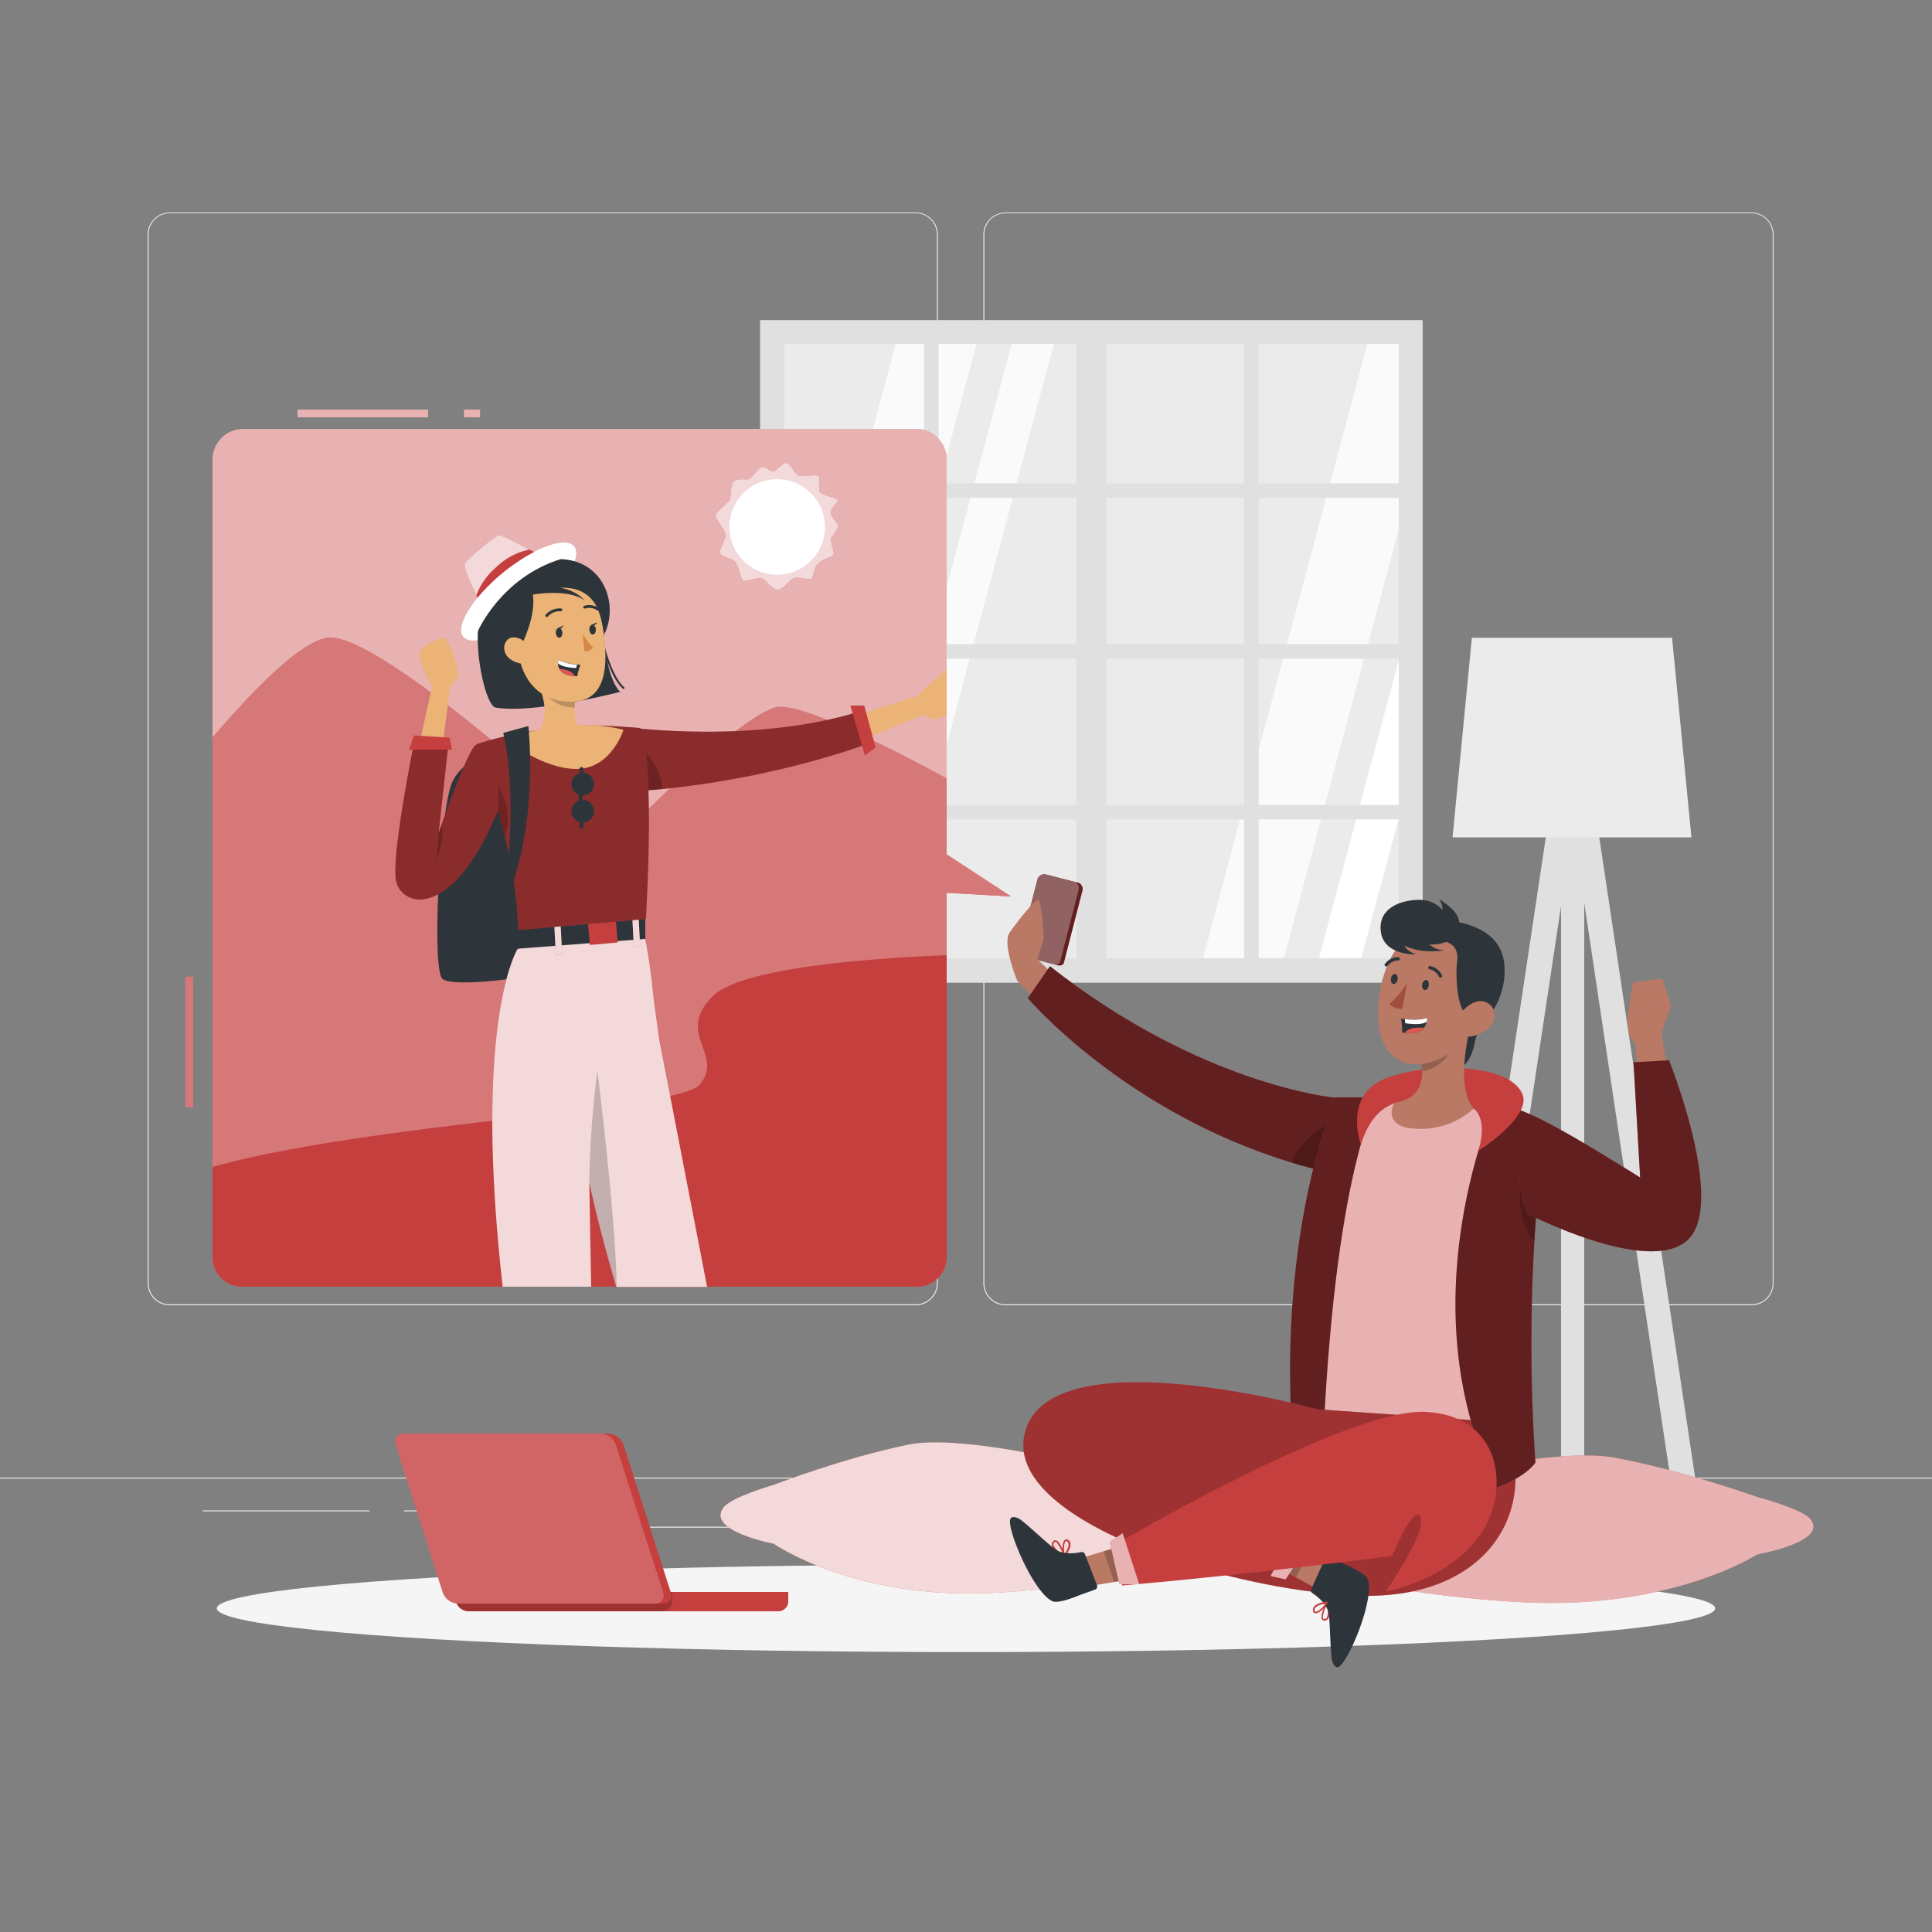 <svg xmlns="http://www.w3.org/2000/svg" viewBox="0 0 500 500"><rect x="0" y="0" width="500" height="500" fill="#808080" stroke="none"/><g id="freepik--background-complete--inject-2"><rect y="382.4" width="500" height="0.25" style="fill:#ebebeb"></rect><rect x="416.78" y="398.49" width="33.12" height="0.25" style="fill:#ebebeb"></rect><rect x="322.53" y="401.21" width="8.69" height="0.25" style="fill:#ebebeb"></rect><rect x="396.59" y="389.21" width="19.19" height="0.25" style="fill:#ebebeb"></rect><rect x="52.46" y="390.89" width="43.19" height="0.25" style="fill:#ebebeb"></rect><rect x="104.56" y="390.89" width="6.33" height="0.25" style="fill:#ebebeb"></rect><rect x="131.47" y="395.11" width="93.68" height="0.25" style="fill:#ebebeb"></rect><path d="M237,337.8H43.91a5.71,5.71,0,0,1-5.7-5.71V60.66A5.71,5.71,0,0,1,43.91,55H237a5.71,5.71,0,0,1,5.71,5.71V332.09A5.71,5.71,0,0,1,237,337.8ZM43.91,55.2a5.46,5.46,0,0,0-5.45,5.46V332.09a5.46,5.46,0,0,0,5.45,5.46H237a5.47,5.47,0,0,0,5.46-5.46V60.66A5.47,5.47,0,0,0,237,55.2Z" style="fill:#ebebeb"></path><path d="M453.31,337.8H260.21a5.72,5.72,0,0,1-5.71-5.71V60.66A5.72,5.72,0,0,1,260.21,55h193.1A5.71,5.71,0,0,1,459,60.66V332.09A5.71,5.71,0,0,1,453.31,337.8ZM260.21,55.2a5.47,5.47,0,0,0-5.46,5.46V332.09a5.47,5.47,0,0,0,5.46,5.46h193.1a5.47,5.47,0,0,0,5.46-5.46V60.66a5.47,5.47,0,0,0-5.46-5.46Z" style="fill:#ebebeb"></path><rect x="196.7" y="82.84" width="171.49" height="171.49" style="fill:#e0e0e0"></rect><rect x="203" y="89" width="159" height="159" style="fill:#ebebeb"></rect><polygon points="252.74 89 210.21 247.93 210.19 248 203 248 203 196.6 231.8 89 252.74 89" style="fill:#fafafa"></polygon><polygon points="272.76 89 230.23 247.93 230.21 248 219.27 248 219.29 247.93 261.82 89 272.76 89" style="fill:#fafafa"></polygon><polygon points="362 89 362 136.93 332.29 247.93 332.27 248 311.33 248 311.35 247.93 353.88 89 362 89" style="fill:#fafafa"></polygon><polygon points="362 170.85 362 211.73 352.3 247.93 352.28 248 341.34 248 341.36 247.93 362 170.85" style="fill:#fff"></polygon><rect x="278.57" y="84.96" width="7.74" height="167.24" style="fill:#e0e0e0"></rect><rect x="321.99" y="84.96" width="3.74" height="167.24" style="fill:#e0e0e0"></rect><rect x="239.16" y="84.96" width="3.74" height="167.24" style="fill:#e0e0e0"></rect><rect x="280.57" y="43.34" width="3.74" height="167.24" transform="translate(409.41 -155.48) rotate(90)" style="fill:#e0e0e0"></rect><rect x="280.57" y="84.96" width="3.74" height="167.24" transform="translate(451.02 -113.86) rotate(90)" style="fill:#e0e0e0"></rect><rect x="280.57" y="126.58" width="3.74" height="167.24" transform="translate(492.64 -72.24) rotate(90)" style="fill:#e0e0e0"></rect><polygon points="381.64 383 403.99 234.51 403.99 383 409.99 383 409.99 233.58 432.36 383 438.79 383 410.79 195.97 409.99 196.08 409.99 190 403.99 190 403.99 196.06 403.17 195.97 375.09 383 381.64 383" style="fill:#e0e0e0"></polygon><polygon points="437.74 216.71 375.92 216.71 380.92 165.05 432.73 165.05 437.74 216.71" style="fill:#ebebeb"></polygon></g><g id="freepik--Shadow--inject-2"><ellipse id="freepik--path--inject-2" cx="250" cy="416.24" rx="193.89" ry="11.32" style="fill:#f5f5f5"></ellipse></g><g id="freepik--Bubble--inject-2"><path d="M261.63,232,245,221.12V119a8,8,0,0,0-7.69-8H62.68A7.94,7.94,0,0,0,55,119V248.36A7.64,7.64,0,0,0,62.68,256H237.31a7.64,7.64,0,0,0,7.69-7.64V231.05Z" style="fill:#C53F3F"></path><path d="M261.63,232,245,221.12V119a8,8,0,0,0-7.69-8H62.68A7.94,7.94,0,0,0,55,119V248.36A7.64,7.64,0,0,0,62.68,256H237.31a7.64,7.64,0,0,0,7.69-7.64V231.05Z" style="fill:#fff;opacity:0.6;isolation:isolate"></path><path d="M261.63,232,245,231.05v94.31a7.64,7.64,0,0,1-7.69,7.64H62.68A7.64,7.64,0,0,1,55,325.36V190.86c9.85-11.56,22.22-24.43,29.5-25.81,13.5-2.55,74,53.78,74,53.78s30.5-32.1,42-35.71c5.29-1.67,24.89,7.71,44.5,18.32v19.68Z" style="fill:#C53F3F"></path><path d="M261.63,232,245,231.05v94.31a7.64,7.64,0,0,1-7.69,7.64H62.68A7.64,7.64,0,0,1,55,325.36V190.86c9.85-11.56,22.22-24.43,29.5-25.81,13.5-2.55,74,53.78,74,53.78s30.5-32.1,42-35.71c5.29-1.67,24.89,7.71,44.5,18.32v19.68Z" style="fill:#fff;opacity:0.3;isolation:isolate"></path><path d="M200.13,122c1-.11,2.5-2.62,3.62-2.12s2,3,3.13,3.25,4.12-.38,4.87,0-.25,3.5.63,4.37,4.37,1.38,4.5,1.88-2.13,2.25-1.88,3.5,2.14,2.62,1.88,3.5a22.87,22.87,0,0,1-1.75,2.87c-.38.75.87,3.63.62,4.25s-2.5,1-3.87,2.25-1.25,3.07-1.75,3.85-2.88-.4-4.5,0-2.75,3.14-4.5,3-2.88-3-4.38-3-3.87,1.15-4.5.65-1.12-3.87-2-4.87-3.5-1.13-3.87-2.13,1.37-3.51,1.37-4.75-2.62-4.25-2.62-5,2.87-3.12,3.62-4,0-3.87,1.13-4.87,2.62-.38,3.75-.63,2.5-2.87,3.5-3.12S199.33,122.08,200.13,122Z" style="fill:#C53F3F"></path><path d="M200.13,122c1-.11,2.5-2.62,3.62-2.12s2,3,3.13,3.25,4.12-.38,4.87,0-.25,3.5.63,4.37,4.37,1.38,4.5,1.88-2.13,2.25-1.88,3.5,2.14,2.62,1.88,3.5a22.87,22.87,0,0,1-1.75,2.87c-.38.75.87,3.63.62,4.25s-2.5,1-3.87,2.25-1.25,3.07-1.75,3.85-2.88-.4-4.5,0-2.75,3.14-4.5,3-2.88-3-4.38-3-3.87,1.15-4.5.65-1.12-3.87-2-4.87-3.5-1.13-3.87-2.13,1.37-3.51,1.37-4.75-2.62-4.25-2.62-5,2.87-3.12,3.62-4,0-3.87,1.13-4.87,2.62-.38,3.75-.63,2.5-2.87,3.5-3.12S199.33,122.08,200.13,122Z" style="fill:#fff;opacity:0.8;isolation:isolate"></path><circle cx="201.13" cy="136.38" r="12.37" style="fill:#fff"></circle><path d="M245,247.21v78.15a7.64,7.64,0,0,1-7.69,7.64H62.68A7.64,7.64,0,0,1,55,325.36V302c41.66-11.59,120.22-14.47,126.06-21.3,6.65-7.78-6.6-13.07,3.51-23C192.49,250,229.39,247.8,245,247.21Z" style="fill:#C53F3F"></path><rect x="120.07" y="106" width="4.18" height="2" style="fill:#C53F3F"></rect><rect x="77.01" y="106" width="33.8" height="2" style="fill:#C53F3F"></rect><g style="opacity:0.6;isolation:isolate"><rect x="120.07" y="106" width="4.18" height="2" style="fill:#fff"></rect></g><g style="opacity:0.6;isolation:isolate"><rect x="77.01" y="106" width="33.8" height="2" style="fill:#fff"></rect></g><rect x="48" y="252.76" width="2" height="33.8" style="fill:#C53F3F"></rect><g style="opacity:0.3;isolation:isolate"><rect x="48" y="252.76" width="2" height="33.8" style="fill:#fff"></rect></g><path d="M237,180.28l-20.11,6.37,2.31,6.37L239,185s1.72.81,2.4,1.08S245,185,245,185V173.15Z" style="fill:#ebb376"></path><path d="M225.28,192.2s-21.15,8.34-51.15,11.72l-2.64.28c-1.69.16-3.41.3-5.15.42l-1-2.13-1.47-3.08-1.51-11.22s33.71,4.62,61.37-4.47Z" style="fill:#C53F3F"></path><path d="M225.28,192.2s-21.15,8.34-51.15,11.72l-2.64.28c-1.69.16-3.41.3-5.15.42l-1-2.13-1.47-3.08-1.51-11.22s33.71,4.62,61.37-4.47Z" style="opacity:0.3;isolation:isolate"></path><polygon points="220.07 182.62 223.83 195.48 226.61 193.45 223.66 182.6 220.07 182.62" style="fill:#C53F3F"></polygon><path d="M171.49,204.2c-1.69.16-3.41.3-5.15.42l-1-2.13,1-8.49A16.31,16.31,0,0,1,171.49,204.2Z" style="opacity:0.2;isolation:isolate"></path><path d="M141.51,251.33c-2.71,1.47-24.13,4.43-27,2s-.69-43.45,2.48-50.83,19.35-14.22,24.51-10.38S151.68,245.83,141.51,251.33Z" style="fill:#2e353a"></path><path d="M153,333,152.5,306c1.76,8,4.05,17,7,27.05H183l-12.43-64.2-1.46-10.7A146.33,146.33,0,0,0,166.36,240L134,245.52s-11.71,18-3.91,87.48Z" style="fill:#C53F3F"></path><path d="M153,333,152.5,306c1.76,8,4.05,17,7,27.05H183l-12.43-64.2-1.46-10.7A146.33,146.33,0,0,0,166.36,240L134,245.52s-11.71,18-3.91,87.48Z" style="fill:#fff;opacity:0.8;isolation:isolate"></path><path d="M140.25,143.92l-15.54,13s-.64-1.22-1.44-2.86c0,0,0,0,0,0-1.5-3.07-3.53-7.61-2.94-8.42.92-1.25,7.84-7,8.7-7.17.55-.11,4.91,2.1,8,3.74C138.86,143.17,140.25,143.92,140.25,143.92Z" style="fill:#C53F3F"></path><path d="M140.25,143.92l-15.54,13s-.64-1.22-1.44-2.86c0,0,0,0,0,0-1.5-3.07-3.53-7.61-2.94-8.42.92-1.25,7.84-7,8.7-7.17.55-.11,4.91,2.1,8,3.74C138.86,143.17,140.25,143.92,140.25,143.92Z" style="fill:#fff;opacity:0.8;isolation:isolate"></path><path d="M140.25,143.92l-15.54,13s-.64-1.22-1.44-2.86c0,0,0,0,0,0a18,18,0,0,1,5.23-7.34,17.43,17.43,0,0,1,8.56-4.51C138.86,143.17,140.25,143.92,140.25,143.92Z" style="fill:#C53F3F"></path><ellipse cx="134.24" cy="153.08" rx="18.5" ry="6.33" transform="translate(-66.54 119.3) rotate(-39.2)" style="fill:#fff"></ellipse><path d="M155.63,165s2.12,9.93,5.75,13.05" style="fill:none;stroke:#2e353a;stroke-linecap:round;stroke-linejoin:round;stroke-width:0.5px"></path><path d="M132.63,149s2.5-5.12,13.25-4.25,14.25,12.21,10.43,19.54c0,0,.44,10.94,4.19,14.76,0,0-21.95,5.76-32.25,4.07-2.29-.38-5.26-12.58-4.5-20.89C124.48,154.24,127.91,148.46,132.63,149Z" style="fill:#2e353a"></path><path d="M114.52,193l2-15.23s2.07-2.05,2.07-3.38-2.38-8.94-3.42-9.3-6.63,2.29-6.73,4,2.9,8,3.42,8.46l-4,17.9Z" style="fill:#ebb376"></path><polygon points="134 240.68 134 245.52 167 242.99 167 237.27 134 240.68" style="fill:#2e353a"></polygon><rect x="152.39" y="238.76" width="7.24" height="5.49" transform="translate(-20.92 14.88) rotate(-5.12)" style="fill:#C53F3F"></rect><rect x="143.65" y="238.69" width="1.64" height="8.35" transform="translate(-12.2 7.69) rotate(-2.92)" style="fill:#C53F3F"></rect><rect x="143.65" y="238.69" width="1.64" height="8.35" transform="translate(-12.2 7.69) rotate(-2.92)" style="fill:#fff;opacity:0.8;isolation:isolate"></rect><rect x="163.81" y="236.48" width="1.64" height="8.35" transform="translate(-12.05 8.7) rotate(-2.92)" style="fill:#C53F3F"></rect><rect x="163.81" y="236.48" width="1.64" height="8.35" transform="translate(-12.05 8.7) rotate(-2.92)" style="fill:#fff;opacity:0.8;isolation:isolate"></rect><path d="M167.14,237.85l-33,2.85a117.34,117.34,0,0,0-3.51-24.24c-.79-3.16-1.78-6.69-3.05-10.77-.68-2.18-1.43-4.52-2.27-7-.63-1.91-1.31-3.94-2.06-6.08a98,98,0,0,1,13.7-3.31,105.2,105.2,0,0,1,14.82-1.56c6.42,0,13.8.67,13.8.67s1.05.25,1.71,7.06C167.87,201.82,168.46,214.6,167.14,237.85Z" style="fill:#C53F3F"></path><path d="M167.14,237.85l-33,2.85a117.34,117.34,0,0,0-3.51-24.24c-.79-3.16-1.78-6.69-3.05-10.77-.68-2.18-1.43-4.52-2.27-7-.63-1.91-1.31-3.94-2.06-6.08a98,98,0,0,1,13.7-3.31,105.2,105.2,0,0,1,14.82-1.56c6.42,0,13.8.67,13.8.67s1.05.25,1.71,7.06C167.87,201.82,168.46,214.6,167.14,237.85Z" style="opacity:0.3;isolation:isolate"></path><path d="M149,195c-8.14-1-10.58-4.52-10.58-4.52,5.16-4.87.87-13.31.87-13.31l9.79,1.83a27.67,27.67,0,0,0-.38,4.13c-.08,5.94,2.61,6,2.61,6C153.07,192.34,149,195,149,195Z" style="fill:#ebb376"></path><path d="M149.12,179a27.67,27.67,0,0,0-.38,4.13c-6.61,0-9.41-6-9.41-6Z" style="opacity:0.2;isolation:isolate"></path><path d="M143.71,151.61c8.51-.46,11.5,3.95,12.6,12.68,1.38,10.92-.62,18.84-11.39,17.08C130.29,179,129.57,152.39,143.71,151.61Z" style="fill:#ebb376"></path><path d="M150.79,164.12a17.81,17.81,0,0,0,2.67,3.39,2.36,2.36,0,0,1-2.2,1.09Z" style="fill:#d58745"></path><path d="M145.54,163.71c.05.7-.28,1.29-.75,1.33s-.88-.5-.94-1.2.28-1.29.75-1.33S145.48,163,145.54,163.71Z" style="fill:#2e353a"></path><path d="M144.4,162.56l1.48-.72S145.22,163.18,144.4,162.56Z" style="fill:#2e353a"></path><path d="M154.21,162.88c0,.7-.28,1.3-.75,1.33s-.88-.5-.94-1.2.28-1.29.74-1.33S154.15,162.18,154.21,162.88Z" style="fill:#2e353a"></path><path d="M153.07,161.73l1.48-.71S153.89,162.36,153.07,161.73Z" style="fill:#2e353a"></path><path d="M145.13,157.83a4.43,4.43,0,0,0-3.62,1.49" style="fill:none;stroke:#2e353a;stroke-linecap:round;stroke-linejoin:round;stroke-width:0.725px"></path><path d="M151.3,157.14a4,4,0,0,1,3.43.51" style="fill:none;stroke:#2e353a;stroke-linecap:round;stroke-linejoin:round;stroke-width:0.725px"></path><path d="M150.21,172a21.15,21.15,0,0,0-.83,3,5.24,5.24,0,0,1-.56,0c-2.49-.11-3.6-1-4.09-1.92a3.16,3.16,0,0,1-.32-1.49,2.81,2.81,0,0,1,.11-.86,11.71,11.71,0,0,0,4.84,1.23C149.88,172,150.21,172,150.21,172Z" style="fill:#2e353a"></path><path d="M149.36,172l-.27.88c-2.35-.11-4-.51-4.68-1.25a2.81,2.81,0,0,1,.11-.86A11.71,11.71,0,0,0,149.36,172Z" style="fill:#fff"></path><path d="M148.82,175c-2.49-.11-3.6-1-4.09-1.92a8,8,0,0,1,2.74.67A3,3,0,0,1,148.82,175Z" style="fill:#de5753"></path><path d="M135.19,166.47s3.6-7.21,2.7-12.58c0,0,16.49-7.81,18.26,9.26,0,0,.82-15.29-13.83-14.83s-13.42,21.87-5.51,27.83C136.81,176.15,133,171,135.19,166.47Z" style="fill:#2e353a"></path><path d="M136.68,168.19a3.73,3.73,0,0,0-4.21-3.19c-2.62.43-3.58,5.91,3.05,6.86C136.48,172,137,171,136.68,168.19Z" style="fill:#ebb376"></path><path d="M137.89,153.89s9-1.68,13.41,1.49c0,0-4.37-5.5-13.84-2.63Z" style="fill:#2e353a"></path><path d="M130.62,216.46c-.79-3.16-1.78-6.69-3.05-10.77a10.41,10.41,0,0,1,1.29-2.28S133.18,209.64,130.62,216.46Z" style="opacity:0.2;isolation:isolate"></path><path d="M128.83,209.89c-12.08,28.86-24.91,24.69-26.32,18.14-1.34-6.2,4.49-35,4.49-35h9l-2.14,19.4-.34,3.09.72-2c2-5.72,7.8-21.45,9.09-20.67C130.63,197.18,128.83,209.89,128.83,209.89Z" style="fill:#C53F3F"></path><path d="M128.83,209.89c-12.08,28.86-24.91,24.69-26.32,18.14-1.34-6.2,4.49-35,4.49-35h9l-2.14,19.4-.34,3.09.72-2c2-5.72,7.8-21.45,9.09-20.67C130.63,197.18,128.83,209.89,128.83,209.89Z" style="opacity:0.3;isolation:isolate"></path><path d="M112.66,222.92c.68-1.67.86-7.43.86-7.43l.72-2C115.29,217.29,113.12,222,112.66,222.92Z" style="opacity:0.2;isolation:isolate"></path><polygon points="107.17 190.33 105.83 194 117 194 116.35 190.9 107.17 190.33" style="fill:#C53F3F"></polygon><path d="M130.91,191.38s9.56,7.75,18.45,7.62,12-10.12,12-10.12S147.58,184.79,130.91,191.38Z" style="fill:#ebb376"></path><path d="M123.67,163.33s6-13.85,21.44-18.63l.48-3.7s-7.54.48-16.56,8.2-7.11,14.92-7.11,14.92Z" style="fill:#fff"></path><circle cx="150.81" cy="209.94" r="2.92" style="fill:#2e353a"></circle><circle cx="150.81" cy="202.94" r="2.92" style="fill:#2e353a"></circle><path d="M150.5,199v6.56a1.85,1.85,0,0,0,0,1.94V214" style="fill:none;stroke:#2e353a;stroke-linecap:round;stroke-linejoin:round"></path><path d="M136.74,187.9s2.42,21.1-3.83,40.1H131s3-22-.76-38.33Z" style="fill:#2e353a"></path><path d="M159.6,333c-.35-19.36-5-55.79-5-55.79A253.89,253.89,0,0,0,152.5,306c1.76,8,4.05,17,7,27.05Z" style="opacity:0.2;isolation:isolate"></path></g><g id="freepik--Pillow-2--inject-2"><path d="M187.27,390.08c2.1-2.7,12.95-5.8,12.95-5.8s18.3-7.07,35-10.44,61.52,9.31,61.52,9.31,22.72-3.82,30.6,6.31-33.77,20.82-70,22.76-57.1-12.69-57.1-12.69S182.52,396.18,187.27,390.08Z" style="fill:#C53F3F"></path><path d="M187.27,390.08c2.1-2.7,12.95-5.8,12.95-5.8s18.3-7.07,35-10.44,61.52,9.31,61.52,9.31,22.72-3.82,30.6,6.31-33.77,20.82-70,22.76-57.1-12.69-57.1-12.69S182.52,396.18,187.27,390.08Z" style="fill:#fff;opacity:0.8;isolation:isolate"></path></g><g id="freepik--Pillow-1--inject-2"><path d="M468.48,393.07c-2.22-2.63-13.69-5.66-13.69-5.66s-19.33-6.9-37-10.19-65,9.09-65,9.09-24-3.73-32.34,6.16,35.69,20.31,74,22.21,60.32-12.39,60.32-12.39S473.5,399,468.48,393.07Z" style="fill:#C53F3F"></path><path d="M468.48,393.07c-2.22-2.63-13.69-5.66-13.69-5.66s-19.33-6.9-37-10.19-65,9.09-65,9.09-24-3.73-32.34,6.16,35.69,20.31,74,22.21,60.32-12.39,60.32-12.39S473.5,399,468.48,393.07Z" style="fill:#fff;opacity:0.6;isolation:isolate"></path></g><g id="freepik--Character--inject-2"><g id="freepik--group--inject-2"><path d="M280.15,230.42l-4.82,18.72c-.17.65-.95.83-1.59.67l-8.8-2.27c-.65-.17-1.4-.74-1.23-1.39l4.82-18.72a1.93,1.93,0,0,1,1.89-1.19l8.81,2.26A1.8,1.8,0,0,1,280.15,230.42Z" style="fill:#C53F3F"></path><path d="M280.15,230.42l-4.82,18.72c-.17.65-.95.83-1.59.67l-8.8-2.27c-.65-.17-1.4-.74-1.23-1.39l4.82-18.72a1.93,1.93,0,0,1,1.89-1.19l8.81,2.26A1.8,1.8,0,0,1,280.15,230.42Z" style="opacity:0.5;isolation:isolate"></path><path d="M279.18,230.17l-4.82,18.72c-.17.65-.95.83-1.59.67l-7.83-2c-.65-.17-1.4-.74-1.23-1.39l4.82-18.72a1.93,1.93,0,0,1,1.89-1.19l7.84,2A1.79,1.79,0,0,1,279.18,230.17Z" style="fill:#fff;opacity:0.3;isolation:isolate"></path><path d="M279.06,258.33l-10.61-10.09,1.72-5.45s-.57-10-1.56-9.88-5.32,5.58-7.33,8.45,2,12.53,2,12.53l10.9,10.75Z" style="fill:#b97964"></path><path d="M345.53,284.09l-1.13,6.39L342.18,303q-4-.9-7.84-2.1C290.94,287.75,266,258.33,266,258.33l5.72-8.28C311,281,345.53,284.09,345.53,284.09Z" style="fill:#C53F3F"></path><path d="M345.53,284.09l-1.13,6.39L342.18,303q-4-.9-7.84-2.1C290.94,287.75,266,258.33,266,258.33l5.72-8.28C311,281,345.53,284.09,345.53,284.09Z" style="opacity:0.5;isolation:isolate"></path><path d="M344.4,290.48,342.18,303q-4-.9-7.84-2.1C336.25,295.5,341.44,292.07,344.4,290.48Z" style="opacity:0.2;isolation:isolate"></path><path d="M397.38,290a202,202,0,0,0-5.74,29.68c-.86,7-1.37,13.65-1.69,19.7-.74,14.18-.43,25-.86,28.68-7-.48-33.63-2.29-48.12-3.35-4.84-37.85.7-62.13,3.93-72.27a9.18,9.18,0,0,1,7.62-6.32c1.75-.22,3.79-.44,5.92-.56.83,0,1.65-.08,2.49-.09a177.12,177.12,0,0,1,20.46,1.42c1.29.15,2.6.34,3.86.55A118.48,118.48,0,0,1,397.38,290Z" style="fill:#C53F3F"></path><path d="M397.38,290a202,202,0,0,0-5.74,29.68c-.86,7-1.37,13.65-1.69,19.7-.74,14.18-.43,25-.86,28.68-7-.48-33.63-2.29-48.12-3.35-4.84-37.85.7-62.13,3.93-72.27a9.18,9.18,0,0,1,7.62-6.32c1.75-.22,3.79-.44,5.92-.56.83,0,1.65-.08,2.49-.09a177.12,177.12,0,0,1,20.46,1.42c1.29.15,2.6.34,3.86.55A118.48,118.48,0,0,1,397.38,290Z" style="fill:#fff;opacity:0.6;isolation:isolate"></path><path d="M356.76,284s-11.65,17.54-14.6,95l-7.46-5.47S329.4,327,345.53,284Z" style="fill:#C53F3F"></path><path d="M356.76,284s-11.65,17.54-14.6,95l-7.46-5.47S329.4,327,345.53,284Z" style="opacity:0.5;isolation:isolate"></path><path d="M341,364.75s-67-18.69-75.39,4.82,52.39,42.24,86,43.39,47.38-22.45,37.46-44.88Z" style="fill:#C53F3F"></path><path d="M341,364.75s-67-18.69-75.39,4.82,52.39,42.24,86,43.39,47.38-22.45,37.46-44.88Z" style="opacity:0.2;isolation:isolate"></path><path d="M386.67,286.27s-22.92,51.51.65,98.66c0,0,6.86-2.18,10.06-6.39,0,0-3.69-44.1,2.81-88.14C400.19,290.4,389.89,284.81,386.67,286.27Z" style="fill:#C53F3F"></path><path d="M397.1,321.21a448.63,448.63,0,0,0,.28,57.33c-3.21,4.21-10.05,6.39-10.05,6.39-23.58-47.15-.66-98.66-.66-98.66,3.21-1.46,13.52,4.13,13.52,4.13-.92,6.25-1.64,12.5-2.18,18.63C397.63,313.16,397.33,317.23,397.1,321.21Z" style="opacity:0.5;isolation:isolate"></path><path d="M382.59,297.87s13.64-8.69,11.48-14.5c-3.3-8.89-26.88-8.29-36.42-3.87-9.9,4.59-5.47,16.73-5.47,16.73,2.07-6.51,5.17-9.44,8.75-10.72,2.28-.82,4.76,3.13,9.85,1.41C388.35,281,382.59,297.87,382.59,297.87Z" style="fill:#C53F3F"></path><path d="M384.62,262.29a30,30,0,0,0-2.85,7.08c-.51,2.86-2.56,10.85-10.09,5.76S372.58,255.49,384.62,262.29Z" style="fill:#2e353a"></path><path d="M381,263.69c-1.74,6.5-3.88,18.47.43,23.18A20.5,20.5,0,0,1,365.2,292c-5.66-.51-5.67-4.49-4.26-6.59,7.47-1.24,7.66-6.7,6.73-11.91Z" style="fill:#b97964"></path><path d="M375.56,267.71l-7.87,5.82a22.72,22.72,0,0,1,.37,3.68c2.84-.21,6.89-3,7.4-5.93A10,10,0,0,0,375.56,267.71Z" style="opacity:0.2;isolation:isolate"></path><path d="M383.54,255.2c-2.21,8.67-3.09,13.85-8.4,17.47-9.94,6.06-18.48,1.86-18.45-9.79-.36-8.25,3.36-21,12.62-22.87a12.2,12.2,0,0,1,14.23,15.19Z" style="fill:#b97964"></path><path d="M369.76,255.08c-.09.72-.62,1.22-1.1,1.13s-.73-.75-.59-1.46.63-1.22,1.09-1.12S369.89,254.36,369.76,255.08Z" style="fill:#2e353a"></path><path d="M361.69,253.52c-.09.72-.64,1.22-1.1,1.13s-.73-.75-.6-1.46.64-1.22,1.1-1.12S361.82,252.85,361.69,253.52Z" style="fill:#2e353a"></path><path d="M364.18,254.37a25.49,25.49,0,0,1-4.59,5.45,4.25,4.25,0,0,0,3.31,1.31Z" style="fill:#a24e3f"></path><path d="M372.77,253a.45.45,0,0,1-.38-.24,3.43,3.43,0,0,0-2.41-1.92.43.43,0,0,1-.37-.47.42.42,0,0,1,.47-.37h0a4.26,4.26,0,0,1,3.08,2.38.42.42,0,0,1-.18.57h0A.45.45,0,0,1,372.77,253Z" style="fill:#2e353a"></path><path d="M358.76,250.07a.39.39,0,0,1-.26,0,.42.42,0,0,1-.09-.59h0a4.22,4.22,0,0,1,3.47-1.77.43.43,0,0,1,.4.45h0a.45.45,0,0,1-.46.4h0A3.45,3.45,0,0,0,359.1,250,.4.4,0,0,1,358.76,250.07Z" style="fill:#2e353a"></path><path d="M363.83,242.77c3.86-1.79,8.56-.06,11.37,1.39S377,249.5,377,249.5s-.78,11.67,3.26,13.8l1.2,3.65s8.8-6.09,7.86-17.37-16.14-12.2-21-11.09S363.83,242.77,363.83,242.77Z" style="fill:#2e353a"></path><path d="M385.64,265.64a8.48,8.48,0,0,1-5.92,2.67c-3,.08-3.74-2.76-2.32-5.2,1.3-2.15,4.41-4.87,7.11-3.76S387.5,263.6,385.64,265.64Z" style="fill:#b97964"></path><path d="M362.61,263.63a24.92,24.92,0,0,1,.28,3.57l.62.1c2.84.41,4.29-.34,5-1.29a3.63,3.63,0,0,0,.69-1.6,3.43,3.43,0,0,0,.07-1c-1.64.68-4.3.5-5.73.34C363,263.7,362.61,263.63,362.61,263.63Z" style="fill:#2e353a"></path><path d="M363.57,263.75l.11,1.06c2.67.38,4.6.29,5.55-.4a3.43,3.43,0,0,0,.07-1C367.66,264.09,365,263.91,363.57,263.75Z" style="fill:#fff"></path><path d="M363.51,267.3c2.84.41,4.29-.34,5-1.29a9.15,9.15,0,0,0-3.23.17A3.45,3.45,0,0,0,363.51,267.3Z" style="fill:#de5753"></path><path d="M377.45,240.36c.52-2.22.16-4.43-5-7.65a4.64,4.64,0,0,1,.84,2.89s-1.84-2.92-6.53-2.72-10.29,2.39-9.37,8.43,9.1,5.69,9.1,5.69-2.43-.77-3-2.28c0,0,4,2.31,10.47,1.17a5.75,5.75,0,0,1-4-1.45S376.38,244.86,377.45,240.36Z" style="fill:#2e353a"></path><path d="M273.27,401.43a3.06,3.06,0,0,1-1.06-1.52,1.15,1.15,0,0,1,.4-1.09.73.73,0,0,1,.67-.2c1.13.34,2.25,3.58,2.36,3.95a.18.18,0,0,1-.06.21.23.23,0,0,1-.25,0A12.94,12.94,0,0,1,273.27,401.43Zm.18-2.23a.61.61,0,0,0-.26-.15.22.22,0,0,0-.26.07.76.76,0,0,0-.29.74,4.82,4.82,0,0,0,2.4,2.31A9.17,9.17,0,0,0,273.45,399.2Z" style="fill:#C53F3F"></path><path d="M275.28,402.8l0-.1c-.39-1-.49-3.62.32-4.19a.73.73,0,0,1,.9.08,1.25,1.25,0,0,1,.53.81c.26,1.32-1.3,3.29-1.4,3.38a.2.2,0,0,1-.21.06Zm1-3.81-.07-.06c-.24-.17-.34-.09-.39-.06-.48.33-.56,2.17-.31,3.29.42-.6,1.2-1.86,1-2.7a.84.84,0,0,0-.27-.47Z" style="fill:#C53F3F"></path><path d="M398,309c-.38,4.13-.68,8.2-.91,12.18-4.81-5.31-3.64-13.79-3.64-13.79Z" style="opacity:0.2;isolation:isolate"></path><path d="M429.33,269l3.15-8.63-11,.85s-1.54,8,2.59,9Z" style="fill:#b97964"></path><polygon points="430.19 253.26 422.62 254.23 421.48 261.3 432.48 260.43 430.19 253.26" style="fill:#b97964"></polygon><path d="M423.17,269.9l1,10.84,8.29-1.05s-2.4-9.7-2.38-12.74S423.17,269.9,423.17,269.9Z" style="fill:#b97964"></path><path d="M400.19,290.4c7.93,4,24.28,14.34,24.28,14.34l-1.72-29.82,9.18-.52s14.91,37,4.87,46.48-41.58-6.81-41.58-6.81-3.56-7.58-.92-14.62S400.19,290.4,400.19,290.4Z" style="fill:#C53F3F"></path><path d="M400.19,290.4c7.93,4,24.28,14.34,24.28,14.34l-1.72-29.82,9.18-.52s14.91,37,4.87,46.48-41.58-6.81-41.58-6.81-3.56-7.58-.92-14.62S400.19,290.4,400.19,290.4Z" style="opacity:0.5;isolation:isolate"></path><path d="M344.06,417.12a3,3,0,0,1-.35,1.82,1.12,1.12,0,0,1-1,.47.66.66,0,0,1-.61-.34c-.55-1,1-4.1,1.17-4.44a.18.18,0,0,1,.19-.11.24.24,0,0,1,.19.17A12.7,12.7,0,0,1,344.06,417.12Zm-1.72,1.43a.73.73,0,0,0,.07.29.25.25,0,0,0,.24.14.74.74,0,0,0,.73-.32,4.77,4.77,0,0,0,0-3.33A9.45,9.45,0,0,0,342.34,418.55Z" style="fill:#C53F3F"></path><polygon points="327.37 392.07 339.22 400.76 344.91 404.93 341.19 411.42 335.42 408.26 321.31 400.54 327.37 392.07" style="fill:#b97964"></polygon><path d="M339.36,411.22l3.58-7.89a.85.85,0,0,1,1.15-.41l3.86,1.89s5.36,2.17,6,3.91c2,5.1-5.49,22.75-7.82,22.76-.85,0-1.36-1.32-1.48-2.16-.38-2.68-.44-9.4-.78-11.63-.4-2.6-3-4.6-4.25-5.4A.86.86,0,0,1,339.36,411.22Z" style="fill:#2e353a"></path><path d="M343.63,414.73l-.05.09c-.43,1-2.24,2.88-3.22,2.7a.71.71,0,0,1-.56-.7,1.24,1.24,0,0,1,.2-.95c.77-1.11,3.26-1.37,3.39-1.36a.19.19,0,0,1,.19.11A.22.22,0,0,1,343.63,414.73Zm-3.41,1.95v.1c0,.29.17.3.23.32.57.11,1.94-1.12,2.56-2.09-.72.12-2.17.45-2.65,1.15a.8.8,0,0,0-.15.52Z" style="fill:#C53F3F"></path><polygon points="327.37 392.07 339.22 400.76 335.42 408.26 321.31 400.54 327.37 392.07" style="opacity:0.2;isolation:isolate"></polygon><polygon points="332.71 408.75 328.82 407.88 335.29 395.52 338.9 399.21 332.71 408.75" style="fill:#C53F3F"></polygon><polygon points="332.71 408.75 328.82 407.88 335.29 395.52 338.9 399.21 332.71 408.75" style="fill:#fff;opacity:0.6;isolation:isolate"></polygon><polygon points="302.85 407.03 288.35 409.42 281.38 410.57 279.35 403.37 285.65 401.46 301.03 396.78 302.85 407.03" style="fill:#b97964"></polygon><path d="M280.77,402.2l3.14,8.07a.86.86,0,0,1-.52,1.12l-4,1.43s-5.31,2.32-7,1.58c-5-2.16-12.41-19.84-10.78-21.51.59-.61,1.89-.05,2.58.46,2.17,1.6,7,6.26,8.85,7.57,2.14,1.54,5.41,1.06,6.83.75A.84.84,0,0,1,280.77,402.2Z" style="fill:#2e353a"></path><polygon points="302.85 407.03 288.35 409.42 285.65 401.46 301.03 396.78 302.85 407.03" style="opacity:0.2;isolation:isolate"></polygon><path d="M288.15,400s60.28-35.56,80.68-34.61,22.18,21.25,13.76,32.5-24,14-24,14,10.59-15,9.06-19.16-7.37,9.94-7.37,9.94-37.34,4.89-69.88,7.65Z" style="fill:#C53F3F"></path><polygon points="287.19 399.04 290.54 396.79 294.84 410 289.68 410 287.19 399.04" style="fill:#C53F3F"></polygon><polygon points="287.19 399.04 290.54 396.79 294.84 410 289.68 410 287.19 399.04" style="fill:#fff;opacity:0.6;isolation:isolate"></polygon></g></g><g id="freepik--Laptop--inject-2"><path d="M204,412v2.18a2.61,2.61,0,0,1-2.43,2.82H121.18c-1.48,0-3.18-1.35-3.18-2.82V412Z" style="fill:#C53F3F"></path><path d="M174,412v2.18a2.62,2.62,0,0,1-2.44,2.82H121.18c-1.48,0-3.18-1.35-3.18-2.82V412Z" style="opacity:0.2;isolation:isolate"></path><path d="M171.56,415H118.45a4.33,4.33,0,0,1-3.86-2.85l-12.18-38.21a2.11,2.11,0,0,1,2-2.94h53.11a4.44,4.44,0,0,1,3.86,2.94L173.6,412.1A2.08,2.08,0,0,1,171.56,415Z" style="fill:#C53F3F"></path><path d="M169.56,415H118.45a4.33,4.33,0,0,1-3.86-2.85l-12.18-38.21a2.11,2.11,0,0,1,2-2.94h51.11a4.44,4.44,0,0,1,3.86,2.94L171.6,412.1A2.08,2.08,0,0,1,169.56,415Z" style="fill:#fff;opacity:0.2;isolation:isolate"></path></g></svg>